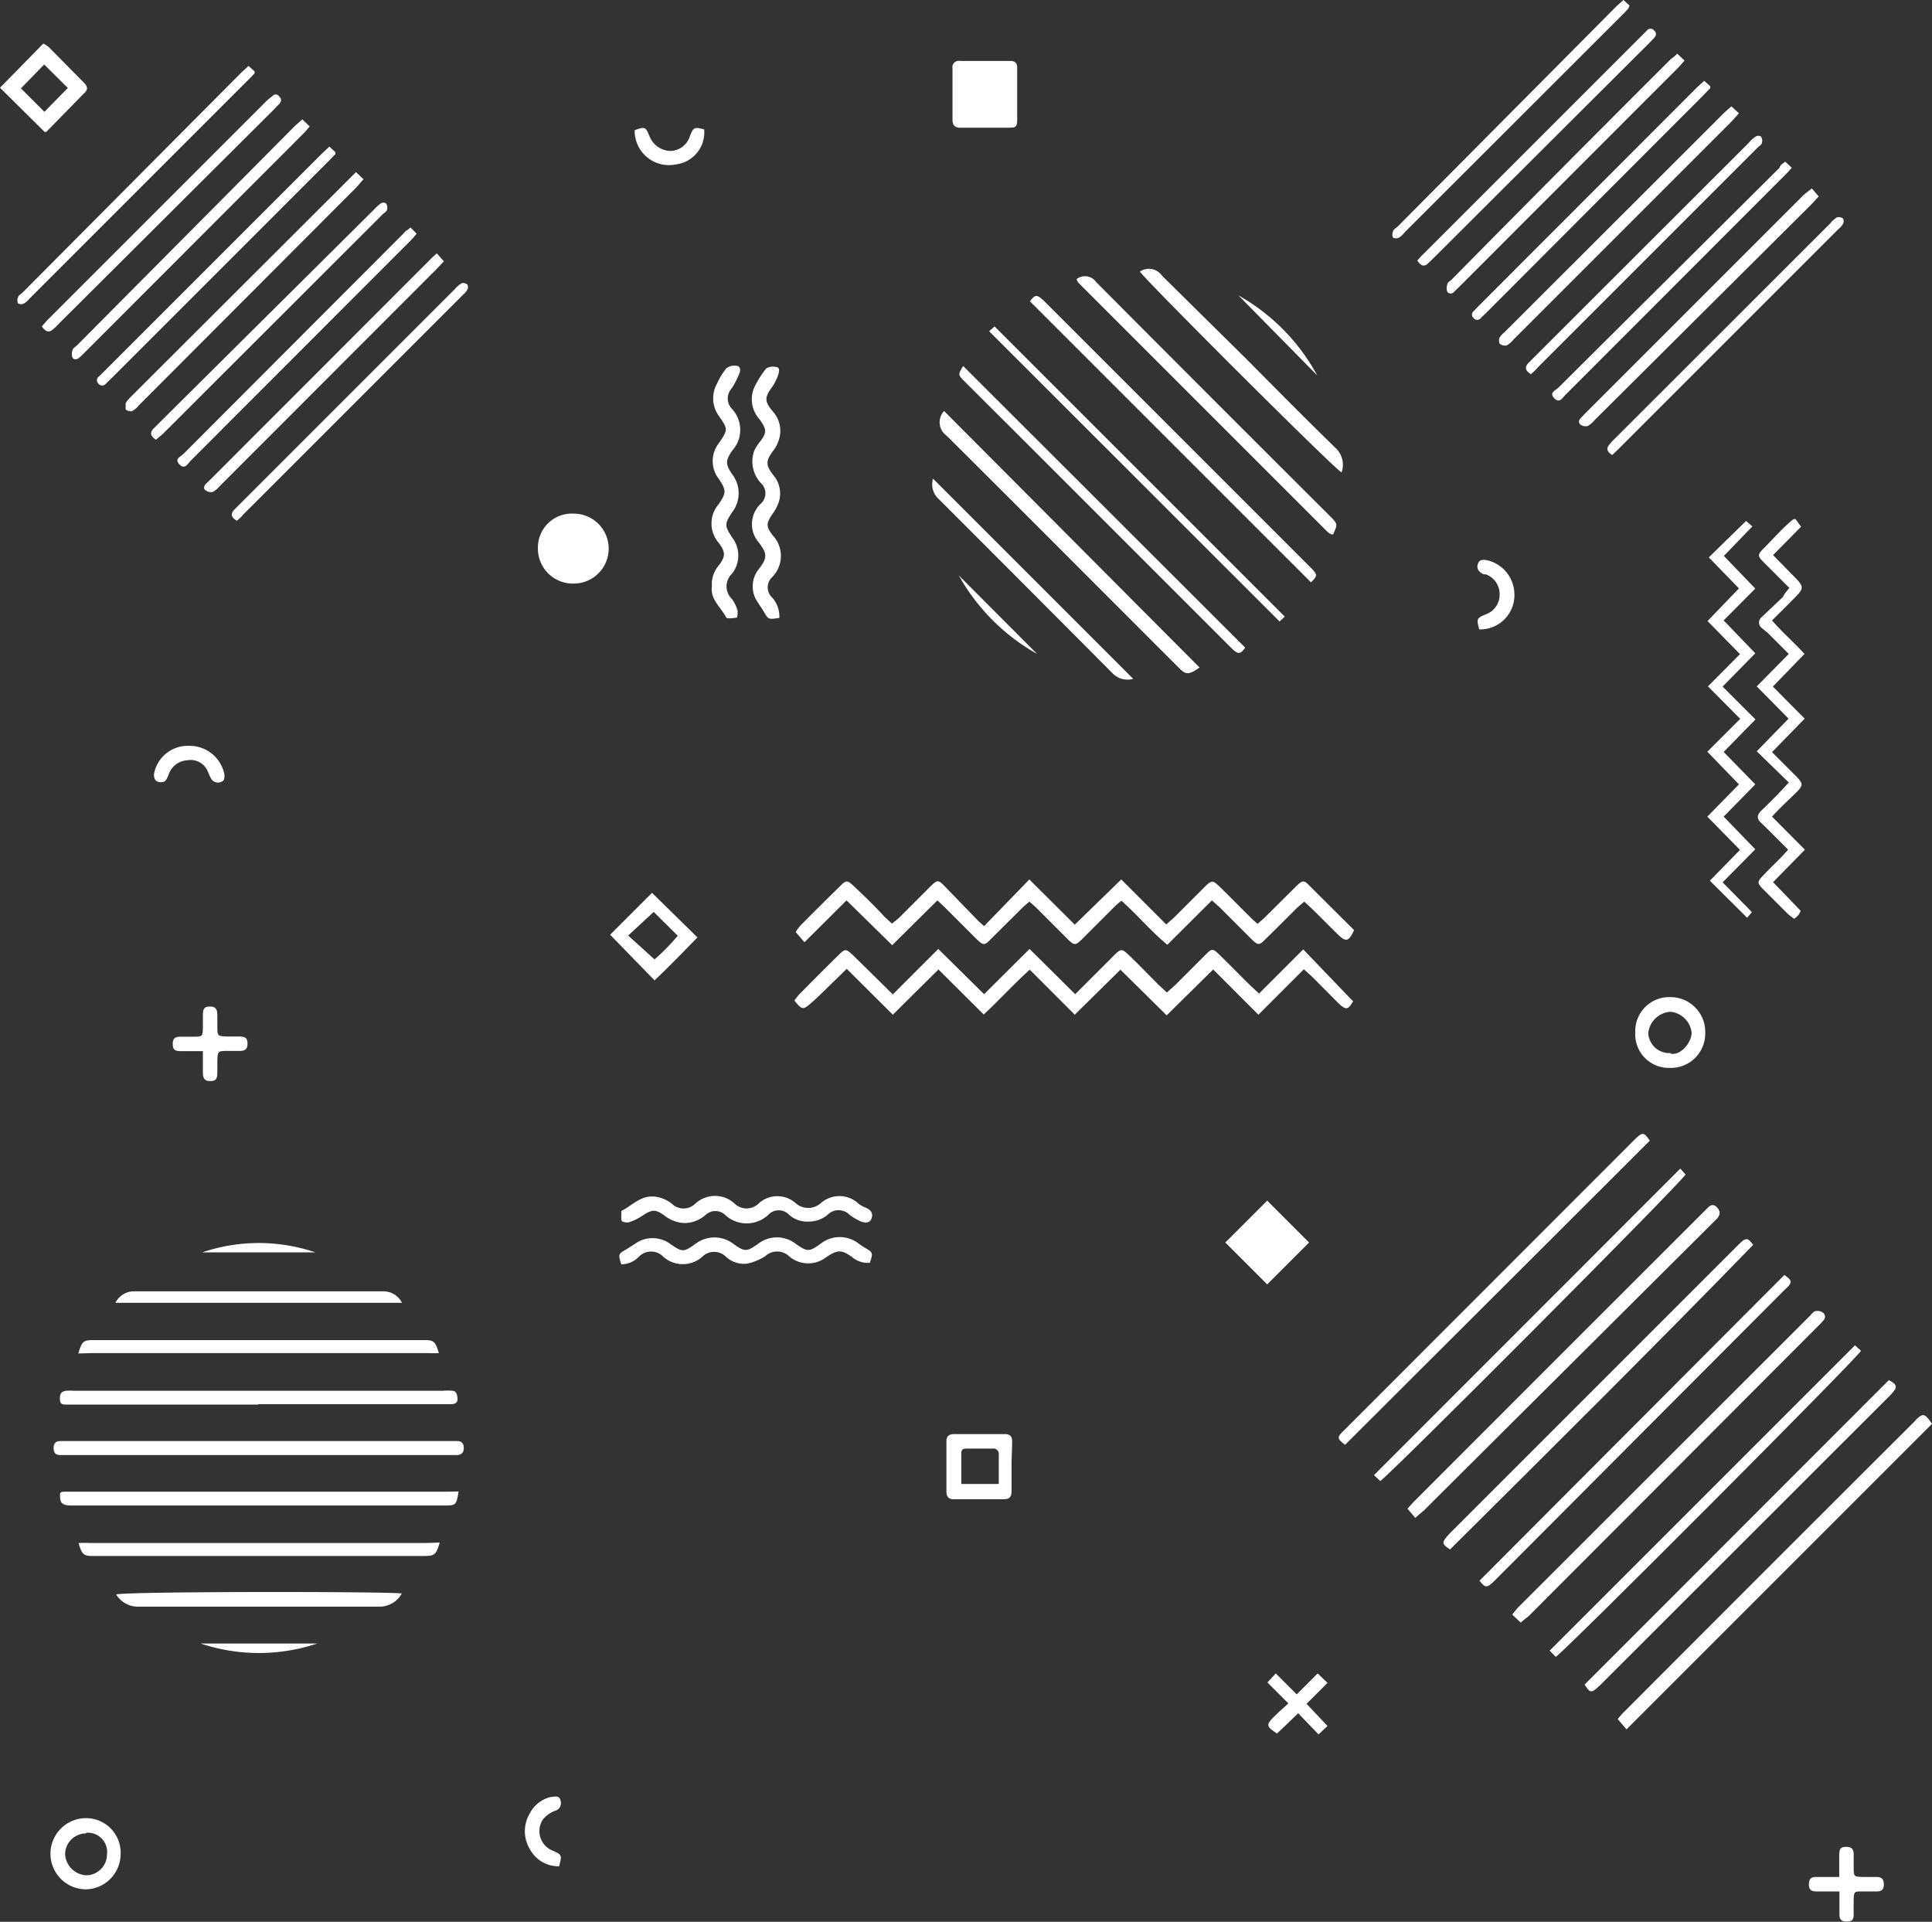 <svg xmlns="http://www.w3.org/2000/svg" viewBox="0 0 92.27 91.78">
  <rect x="0" y="0" width="92.27" height="91.78" fill="#333333" stroke="none"/>
  <defs>
    <style>
      .cls-1 {
        fill: #fff;
      }
    </style>
  </defs>
  <g id="Capa_2" data-name="Capa 2">
    <g id="Capa_1-2" data-name="Capa 1">
      <g>
        <path class="cls-1" d="M42.64,47.49l2.17-2.17L47,47.48l2.17-2.16,2.18,2.16,1.15-1.15.71-.71c.33-.32.37-.32.71,0s1,1,1.43,1.43l.38.35.41-.37,1.47-1.47c.26-.26.32-.26.59,0,.52.5,1,1,1.54,1.53l.39.36,2.11-2.11,2.38,2.48c-.24.42-.34.44-.73.06l-1.22-1.23-.4-.36L60.1,48.46,57.94,46.3l-2.22,2.19-2.21-2.18-2.18,2.15-2.15-2.15c-.76.68-1.42,1.42-2.2,2.14L44.82,46.3l-2.18,2.16-2.2-2.19-.7.68c-.32.31-.63.63-1,.95s-.43.36-.8-.12a3,3,0,0,1,.22-.28c.62-.63,1.25-1.26,1.88-1.88.32-.32.36-.32.7,0Z"/>
        <path class="cls-1" d="M38.42,45,38,44.51a3.4,3.4,0,0,1,.22-.3c.62-.63,1.25-1.25,1.88-1.87.32-.32.36-.32.7,0s1,.95,1.43,1.43l.37.34c.13-.11.25-.19.35-.29l1.43-1.43c.4-.4.42-.4.8,0L46.74,44l.26.23L49.16,42l2.17,2.16L53.55,42l2.15,2.15c.16-.15.29-.25.41-.37l1.47-1.47c.29-.27.34-.27.63,0,.5.48,1,1,1.47,1.46a4.5,4.5,0,0,0,.38.35c.14-.12.26-.22.37-.33l1.47-1.46c.32-.31.37-.31.67,0l2.1,2.09c-.25.55-.39.58-.76.22s-.82-.82-1.23-1.22l-.39-.36c-.14.12-.28.23-.4.35-.49.49-1,1-1.47,1.46-.28.28-.34.28-.63,0l-1.53-1.53L57.88,43l-2.13,2.12c-.79-.65-1.42-1.42-2.19-2.1a3.36,3.36,0,0,0-.29.24l-1.6,1.6c-.31.3-.36.3-.67,0-.49-.49-1-1-1.47-1.47-.11-.11-.23-.21-.37-.33-.15.13-.27.23-.38.34l-1.4,1.39c-.38.39-.4.39-.8,0l-1.43-1.43L44.77,43l-2.16,2.14L40.43,43Z"/>
        <path class="cls-1" d="M85.46,28.08l-1.19-1.19c-.35-.35-.35-.39,0-.74S85,25.37,85.41,25s.29-.22.61.15l-1.34,1.36.88.9c.65.65.65.65,0,1.29-.29.3-.59.59-.93.93.49.57,1,1,1.55,1.6l-1.51,1.56,1.52,1.53-1.56,1.6,1,1c.54.54.55.55,0,1.08-.32.31-.65.61-1,1l1.57,1.58-1.52,1.55L86,43.5a1.11,1.11,0,0,1-.11.2,1.9,1.9,0,0,1-.2.18c-.11-.08-.21-.15-.3-.23l-1.23-1.23c-.23-.25-.23-.31,0-.56s.59-.6.88-.89l.36-.39-1-1-.31-.3c-.2-.19-.17-.36,0-.54.33-.31.64-.63,1-1l.34-.37L83.9,35.88l1.52-1.56L83.9,32.78l1.53-1.55-1-1L84.15,30a.33.33,0,0,1,0-.54l1-.95C85.22,28.36,85.31,28.25,85.46,28.08Z"/>
        <path class="cls-1" d="M75.68,80.45,90.21,65.91c.42.23.44.34.06.73L76.42,80.48C76,80.88,75.94,80.87,75.68,80.45Z"/>
        <path class="cls-1" d="M85.22,60.89c.39.28.41.35,0,.72L71.38,75.49c-.37.37-.45.35-.72,0Z"/>
        <path class="cls-1" d="M64.24,69c-.4-.3-.41-.36,0-.74L78.08,54.41c.36-.36.45-.34.71.07Z"/>
        <path class="cls-1" d="M69.25,74c-.41-.28-.42-.33,0-.78l12-12,1.77-1.77c.37-.37.44-.35.71,0C79,64.32,74.12,69.16,69.25,74Z"/>
        <path class="cls-1" d="M83.1,40.59,81.54,39l1.51-1.54L81.54,35.9l1.57-1.57-1.54-1.55,1.53-1.54-1.55-1.58,1.5-1.56-1.44-1.48,1.78-1.74.3.26-1.36,1.41,1.5,1.56-1.51,1.52,1.51,1.57-1.56,1.59,1.57,1.57-1.52,1.55,1.51,1.55L82.32,39l1.51,1.56-1.56,1.58,1.4,1.42-.23.27-1.78-1.77Z"/>
        <path class="cls-1" d="M12.36,69.49H2.87c-.23,0-.31-.13-.31-.34s.1-.33.32-.33H21.82c.21,0,.32.09.33.31s-.09.36-.34.36H12.36Z"/>
        <path class="cls-1" d="M21.9,71.23c-.1.64-.13.67-.64.67H3.44c-.42,0-.55-.09-.57-.36s0-.29.21-.3h.44c5.92,0,11.85,0,17.78,0Z"/>
        <path class="cls-1" d="M12.34,67.08H3.18c-.17,0-.32,0-.32-.27s.07-.35.29-.39a2.36,2.36,0,0,1,.38,0H21.17a2.08,2.08,0,0,1,.43,0c.21,0,.25.23.25.41s-.15.23-.31.23h-9.2Z"/>
        <path class="cls-1" d="M77.68,82.59l-.42-.49a3.6,3.6,0,0,1,.3-.34q6.93-6.95,13.87-13.87l.1-.11c.32-.3.4-.28.74.22Z"/>
        <path class="cls-1" d="M74.3,79.13l-.29-.3L88.59,64.25l.29.26C88.7,64.86,74.81,78.79,74.3,79.13Z"/>
        <path class="cls-1" d="M80.25,55.81l.25.28c-.19.38-14.08,14.31-14.58,14.64l-.3-.28Z"/>
        <path class="cls-1" d="M67.59,72.49l-.37-.44c.12-.13.22-.25.33-.36q6.92-6.93,13.84-13.84l.17-.17c.14-.14.29-.2.46,0s.12.34,0,.5l-.13.13L68,72.14C67.88,72.24,67.77,72.33,67.59,72.49Z"/>
        <path class="cls-1" d="M72.63,77.49l-.41-.38c.13-.16.21-.27.31-.37l13.91-13.9c.08-.08.15-.19.25-.22a.45.45,0,0,1,.34.05.24.24,0,0,1,.07.37,2.73,2.73,0,0,1-.23.25L73,77.19C72.88,77.28,72.78,77.36,72.63,77.49Z"/>
        <path class="cls-1" d="M61.36,29.45l-.25.23L47.24,15.82l.26-.23Z"/>
        <path class="cls-1" d="M46,17.48,59.47,30.93c-.25.34-.34.35-.74-.06l-9.21-9.21-3.45-3.44C45.74,17.89,45.75,17.89,46,17.48Z"/>
        <path class="cls-1" d="M62.61,27.81,49.19,14.39c.26-.35.34-.35.75.06L61.09,25.6c.51.51,1,1,1.53,1.53C62.93,27.45,62.93,27.5,62.61,27.81Z"/>
        <path class="cls-1" d="M45.09,19.63l12.2,12.25c-.52.36-.66.36-1,0-1.1-1.09-2.19-2.19-3.28-3.28-2.6-2.6-5.2-5.21-7.81-7.8A.78.78,0,0,1,45.09,19.63Z"/>
        <path class="cls-1" d="M3.74,64.64C3.93,64,4,64,4.55,64H20.26c.47,0,.53.07.7.62a5.35,5.35,0,0,1-.55,0H4.4Z"/>
        <path class="cls-1" d="M21,73.67c-.18.6-.24.64-.8.64H4.45c-.46,0-.53-.06-.7-.62a5.35,5.35,0,0,1,.55,0h16Z"/>
        <path class="cls-1" d="M51.42,13.33a.64.64,0,0,1,.92.13q5.58,5.61,11.18,11.19c.37.37.37.38.15.87h-.09a.9.9,0,0,1-.2-.14L51.49,13.49A.62.62,0,0,1,51.42,13.33Z"/>
        <path class="cls-1" d="M48.58,4.49c0,.4,0,.8,0,1.2s-.08.4-.4.41H45.87c-.27,0-.38-.12-.38-.38q0-1.23,0-2.46a.3.3,0,0,1,.35-.35c.8,0,1.6,0,2.41,0,.25,0,.34.13.33.36Z"/>
        <path class="cls-1" d="M62.52,59.34l-2,2-2-2,2-2Z"/>
        <path class="cls-1" d="M37.22,29.51c-.53.08-.52.08-.75-.31-.09-.16-.2-.3-.29-.45a1.31,1.31,0,0,1,.06-1.57c.4-.52.42-.73,0-1.27a1.34,1.34,0,0,1,.09-1.85.67.67,0,0,0,0-1,1.51,1.51,0,0,1-.31-1.53,2.06,2.06,0,0,1,.25-.4c.36-.46.36-.62,0-1.11a1.43,1.43,0,0,1-.26-1.49,4.68,4.68,0,0,1,.58-.93.62.62,0,0,1,.48-.07c.19,0,.14.23.1.36a2.41,2.41,0,0,1-.27.56c-.38.51-.41.7,0,1.19A1.38,1.38,0,0,1,37.2,21a1.64,1.64,0,0,1-.26.51c-.37.49-.39.69,0,1.19a1.35,1.35,0,0,1,.26,1.26,2.22,2.22,0,0,1-.31.59c-.3.44-.31.59,0,1a1.44,1.44,0,0,1,0,2,.67.67,0,0,0,0,1A1.37,1.37,0,0,1,37.22,29.51Z"/>
        <path class="cls-1" d="M34,28a1.37,1.37,0,0,1,.33-1c.33-.43.32-.63,0-1.07a1.41,1.41,0,0,1,0-1.86c.36-.54.36-.65,0-1.2a1.38,1.38,0,0,1,0-1.7c.45-.67.44-.67,0-1.31a1.43,1.43,0,0,1-.08-1.55,3.06,3.06,0,0,1,.45-.73.65.65,0,0,1,.47-.11c.18,0,.21.2.15.34a4.4,4.4,0,0,1-.36.72.72.72,0,0,0,0,1,1.47,1.47,0,0,1,0,2c-.32.48-.31.64,0,1.11a1.48,1.48,0,0,1,0,1.83c-.36.56-.36.63,0,1.19a1.41,1.41,0,0,1,0,1.74.83.83,0,0,0,0,1.21,1.93,1.93,0,0,1,.27.56c0,.1,0,.32-.06.33s-.44.06-.48,0C34.43,29,33.91,28.62,34,28Z"/>
        <path class="cls-1" d="M29.67,60.38c-.15-.48-.14-.5.22-.7l.44-.28a1.43,1.43,0,0,1,1.67,0c.59.41.65.41,1.22,0a1.49,1.49,0,0,1,1.8,0c.54.39.64.39,1.19,0a1.46,1.46,0,0,1,1.79,0c.55.39.65.39,1.19,0a1.47,1.47,0,0,1,1.83,0,3.53,3.53,0,0,0,.32.21c.35.2.36.24.2.7a1.17,1.17,0,0,1-.84-.27c-.51-.37-.7-.36-1.24,0a1.4,1.4,0,0,1-1.78-.05.83.83,0,0,0-1.13,0,2.6,2.6,0,0,1-.88.36,1.27,1.27,0,0,1-1-.33.8.8,0,0,0-1.13,0,1.4,1.4,0,0,1-1.86,0,.81.81,0,0,0-1.17,0A1.16,1.16,0,0,1,29.67,60.38Z"/>
        <path class="cls-1" d="M64.07,22.56c-.39-.21-9.41-9.22-9.63-9.59a.76.76,0,0,1,1.05.19l4,3.95c1.44,1.45,2.87,2.9,4.33,4.32A1.08,1.08,0,0,1,64.07,22.56Z"/>
        <path class="cls-1" d="M31.17,57.14a1.58,1.58,0,0,1,.93.36.8.8,0,0,0,1.09,0,1.38,1.38,0,0,1,1.86-.05.83.83,0,0,0,1.21,0,1.32,1.32,0,0,1,1.73,0,.9.9,0,0,0,1.22,0,1.34,1.34,0,0,1,1.81.05,1.38,1.38,0,0,0,.34.18c.25.11.35.29.26.52s-.31.2-.49.14a2.9,2.9,0,0,1-.54-.31.74.74,0,0,0-1.08,0,1.42,1.42,0,0,1-.89.31,1.32,1.32,0,0,1-.93-.32.68.68,0,0,0-1,0,1.51,1.51,0,0,1-2.06,0,.68.68,0,0,0-.93,0,1.53,1.53,0,0,1-1,.39,1.64,1.64,0,0,1-.93-.33c-.47-.35-.63-.33-1.12,0a2.5,2.5,0,0,1-.64.3c-.1,0-.31,0-.33-.11s0-.4,0-.44c.48-.24.86-.68,1.45-.69Z"/>
        <path class="cls-1" d="M27.4,24.53a1.67,1.67,0,1,1,0,3.34,1.67,1.67,0,0,1-1.71-1.7A1.62,1.62,0,0,1,27.4,24.53Z"/>
        <path class="cls-1" d="M19.19,76.1a1.21,1.21,0,0,1-1.1.63q-5.73,0-11.46,0a1.21,1.21,0,0,1-1.08-.58C5.87,76,18.32,76,19.19,76.1Z"/>
        <path class="cls-1" d="M20.86,12.1l.34.38-.38.4L10.5,23.21a1.23,1.23,0,0,1-.33.28.4.4,0,0,1-.33-.06c-.14-.08-.11-.21,0-.33l.21-.2L20.5,12.44C20.6,12.33,20.71,12.24,20.86,12.1Z"/>
        <path class="cls-1" d="M17,8.22l.36.34c-.17.19-.28.33-.4.45Q11.79,14.19,6.62,19.37a.94.94,0,0,1-.33.27A.38.38,0,0,1,6,19.55s0-.2,0-.29A1.29,1.29,0,0,1,6.2,19Q11.41,13.8,16.63,8.59Z"/>
        <path class="cls-1" d="M14.44,5.7l.35.34c-.11.13-.2.24-.3.34L4,16.88l-.21.2c-.12.1-.25.11-.33,0a.51.51,0,0,1,0-.34c0-.1.14-.17.22-.25L14.1,6Z"/>
        <path class="cls-1" d="M44.56,22.86l9.56,9.56a1,1,0,0,1-1-.28Q49,28,44.83,23.83A.94.94,0,0,1,44.56,22.86Z"/>
        <path class="cls-1" d="M19.2,62.22H5.51a1,1,0,0,1,.88-.55H18.33A1,1,0,0,1,19.2,62.22Z"/>
        <path class="cls-1" d="M19.6,10.86l.3.3c-.1.12-.19.23-.29.33Q14.36,16.74,9.11,22c-.14.14-.28.45-.54.18s.06-.37.19-.5L19.29,11.13C19.38,11,19.48,11,19.6,10.86Z"/>
        <path class="cls-1" d="M11.87,3.15l.29.26c0,.06,0,.12-.06.15a3.57,3.57,0,0,1-.27.28L1.43,14.24a1.1,1.1,0,0,1-.28.25.3.3,0,0,1-.29,0,.33.33,0,0,1,0-.28c0-.1.15-.17.23-.25L11.54,3.45Z"/>
        <path class="cls-1" d="M15.73,7l.29.27c0,.06,0,.12-.06.15l-.27.28L5.32,18.07l-.27.26a.22.22,0,0,1-.34,0,.22.22,0,0,1,0-.34l.21-.2L15.4,7.31Z"/>
        <path class="cls-1" d="M7.45,21c-.25-.16-.31-.32-.12-.53l.24-.24L17.87,10a2.21,2.21,0,0,1,.32-.29.25.25,0,0,1,.24,0,.32.32,0,0,1,.06.28c0,.1-.14.17-.22.25L7.77,20.73Z"/>
        <path class="cls-1" d="M2,15.59c.11-.13.21-.25.32-.36l10.4-10.4A2.73,2.73,0,0,1,13,4.6a.2.2,0,0,1,.33,0c.14.13.11.25,0,.37l-.2.21L2.78,15.49a1.75,1.75,0,0,1-.24.23C2.33,15.92,2.17,15.83,2,15.59Z"/>
        <path class="cls-1" d="M11.31,24.87c-.25-.15-.32-.31-.13-.52l.24-.24,10.3-10.3a1.4,1.4,0,0,1,.32-.28.3.3,0,0,1,.28.06.25.25,0,0,1,0,.24.9.9,0,0,1-.22.26l-10.5,10.5C11.53,24.69,11.42,24.78,11.31,24.87Z"/>
        <path class="cls-1" d="M86.53,9l.33.38c-.14.15-.25.28-.38.41L76.16,20.06a1.19,1.19,0,0,1-.32.28.41.41,0,0,1-.34-.05c-.13-.09-.11-.22,0-.33l.2-.21L86.16,9.29Z"/>
        <path class="cls-1" d="M82.69,5.08l.36.33c-.18.2-.29.33-.41.45L72.28,16.22a1.1,1.1,0,0,1-.33.28.41.41,0,0,1-.33-.09.37.37,0,0,1,0-.29,1.09,1.09,0,0,1,.23-.25L82.29,5.44C82.4,5.33,82.52,5.23,82.69,5.08Z"/>
        <path class="cls-1" d="M80.1,2.56l.35.33c-.11.13-.2.24-.3.34L69.66,13.73l-.21.2a.2.2,0,0,1-.33,0,.5.5,0,0,1,0-.34c0-.1.14-.17.22-.25Q74.52,8.09,79.76,2.86C79.85,2.77,80,2.69,80.1,2.56Z"/>
        <path class="cls-1" d="M85.26,7.72l.31.29a3.39,3.39,0,0,1-.3.33L74.77,18.85c-.14.13-.28.44-.54.17s.06-.37.19-.5L85,8C85,7.89,85.14,7.82,85.26,7.72Z"/>
        <path class="cls-1" d="M77.53,0l.29.26a.36.36,0,0,1-.06.15,3.45,3.45,0,0,1-.26.28L67.09,11.09a1.14,1.14,0,0,1-.28.26.33.33,0,0,1-.28,0,.33.33,0,0,1,0-.29c0-.1.15-.17.23-.25L77.2.3Z"/>
        <path class="cls-1" d="M81.39,3.86l.29.26c0,.07,0,.12-.06.15l-.27.28L71,14.92l-.28.27a.21.21,0,0,1-.34,0,.21.21,0,0,1,0-.33l.2-.21L81.06,4.16Z"/>
        <path class="cls-1" d="M73.11,17.87c-.25-.16-.31-.32-.12-.53l.24-.24L83.53,6.81a1.45,1.45,0,0,1,.32-.29.25.25,0,0,1,.25,0,.37.37,0,0,1,.05.29c0,.09-.14.17-.22.25l-10.5,10.5C73.33,17.69,73.22,17.77,73.11,17.87Z"/>
        <path class="cls-1" d="M67.69,12.44c.11-.12.21-.24.33-.35l10.4-10.4.24-.24a.21.21,0,0,1,.33,0c.15.13.11.25,0,.37l-.2.21L68.45,12.34l-.25.24C68,12.77,67.84,12.68,67.69,12.44Z"/>
        <path class="cls-1" d="M77,21.73c-.25-.15-.31-.31-.12-.52a2.73,2.73,0,0,1,.23-.25l10.3-10.29a1.24,1.24,0,0,1,.32-.29.32.32,0,0,1,.29.06.27.27,0,0,1,0,.25.86.86,0,0,1-.22.25l-10.5,10.5Z"/>
        <path class="cls-1" d="M0,4.19,2.07,2.08a1.75,1.75,0,0,1,.25.16L4,3.94c.18.18.23.34,0,.53L2.21,6.3s-.09,0-.08,0ZM2.11,3.08,1,4.22,2.12,5.34,3.24,4.2Z"/>
        <path class="cls-1" d="M31.26,46.82l-2.12-2.18,2-2,2.17,2.13C32.67,45.42,32,46.12,31.26,46.82Zm0-1a10.66,10.66,0,0,0,1.11-1.13l-1.15-1.14L30,44.68Z"/>
        <path class="cls-1" d="M48.31,70c0,.4,0,.8,0,1.21,0,.25-.08.39-.36.39-.8,0-1.6,0-2.41,0-.24,0-.34-.13-.34-.36,0-.8,0-1.61,0-2.41,0-.24.12-.34.36-.34H48c.25,0,.34.12.34.36S48.31,69.64,48.31,70Zm-.61.87c0-.51,0-1,0-1.4a.26.26,0,0,0-.3-.29H46.2c-.16,0-.29,0-.29.24,0,.47,0,.94,0,1.45Z"/>
        <path class="cls-1" d="M5.76,88.56a1.69,1.69,0,0,1-1.65,1.67,1.7,1.7,0,1,1,0-3.4A1.65,1.65,0,0,1,5.76,88.56Zm-1.65-1a1,1,0,0,0-1,1,1.07,1.07,0,0,0,1,1,1,1,0,0,0,1-1A.92.92,0,0,0,4.11,87.53Z"/>
        <path class="cls-1" d="M78.1,49.32a1.62,1.62,0,0,1,1.65-1.7,1.66,1.66,0,0,1,1.69,1.7A1.64,1.64,0,0,1,79.75,51,1.6,1.6,0,0,1,78.1,49.32Zm1.69,1c.49.1,1-.54,1-1a1.13,1.13,0,0,0-1-1,1.14,1.14,0,0,0-1.07,1A1,1,0,0,0,79.79,50.29Z"/>
        <path class="cls-1" d="M9.69,50.2H8.63c-.31,0-.38-.09-.38-.36s.14-.33.37-.33.41,0,.62,0c.42,0,.44,0,.45-.43,0-.19,0-.38,0-.58,0-.36.08-.43.36-.43s.33.18.33.41V49c0,.48,0,.49.48.5.18,0,.35,0,.53,0,.36,0,.43.08.43.36s-.18.34-.41.33h-.53c-.47,0-.49,0-.5.48v.53c0,.36-.08.43-.36.43s-.33-.18-.33-.41S9.69,50.6,9.69,50.2Z"/>
        <path class="cls-1" d="M87.84,89.64c0-.42,0-.74,0-1.06s.09-.38.35-.38.34.14.34.36,0,.42,0,.63c0,.42,0,.44.43.45h.67c.26,0,.34.13.34.36s-.1.33-.32.33h-.72c-.36,0-.39,0-.4.38s0,.48,0,.73-.09.32-.31.33-.38-.07-.37-.33V90.33H86.72c-.21,0-.33-.09-.33-.32s.06-.37.32-.37Z"/>
        <path class="cls-1" d="M62,81.82l-.54.52-.47.45c-.51-.33-.53-.42-.17-.78s.45-.41.71-.66l-1-1,.4-.43,1,1,1-1,.47.45-1,1,1,1.06-.43.4Z"/>
        <path class="cls-1" d="M9.05,35.62A1.69,1.69,0,0,1,10.72,37c0,.1,0,.28-.1.31a.38.38,0,0,1-.51-.08,2.26,2.26,0,0,1-.17-.35.89.89,0,0,0-1-.57,1,1,0,0,0-.89.69c-.05.12-.11.28-.21.33a.43.43,0,0,1-.4-.05.46.46,0,0,1-.07-.39A1.64,1.64,0,0,1,9.05,35.62Z"/>
        <path class="cls-1" d="M70.65,30.06c-.14-.5-.13-.54.31-.72a1,1,0,0,0,.66-1,1,1,0,0,0-.66-.91.32.32,0,0,0-.09,0c-.26-.11-.37-.29-.28-.52s.31-.18.49-.14a1.68,1.68,0,0,1,1.24,1.49A1.64,1.64,0,0,1,70.65,30.06Z"/>
        <path class="cls-1" d="M30.31,6.22c.48-.18.53-.16.7.26a1.11,1.11,0,0,0,1,.73,1,1,0,0,0,.94-.71c.17-.43.21-.44.68-.32a1.54,1.54,0,0,1-1.34,1.67A1.64,1.64,0,0,1,30.31,6.22Z"/>
        <path class="cls-1" d="M26.7,89.13a1.55,1.55,0,0,1-1.4-.83,1.65,1.65,0,0,1,0-1.69,1.52,1.52,0,0,1,1-.79c.18,0,.41-.11.47.17a.38.38,0,0,1-.26.49,1.35,1.35,0,0,0-.57.4,1,1,0,0,0,.45,1.5C26.83,88.57,26.85,88.6,26.7,89.13Z"/>
        <path class="cls-1" d="M49.53,31.23a9.76,9.76,0,0,1-3.74-3.75Z"/>
        <path class="cls-1" d="M15.15,78.49a8.77,8.77,0,0,1-5.57,0Z"/>
        <path class="cls-1" d="M59.15,14.11a9.67,9.67,0,0,1,3.76,3.82Z"/>
        <path class="cls-1" d="M9.66,59.81a8.39,8.39,0,0,1,5.4,0Z"/>
      </g>
    </g>
  </g>
</svg>
